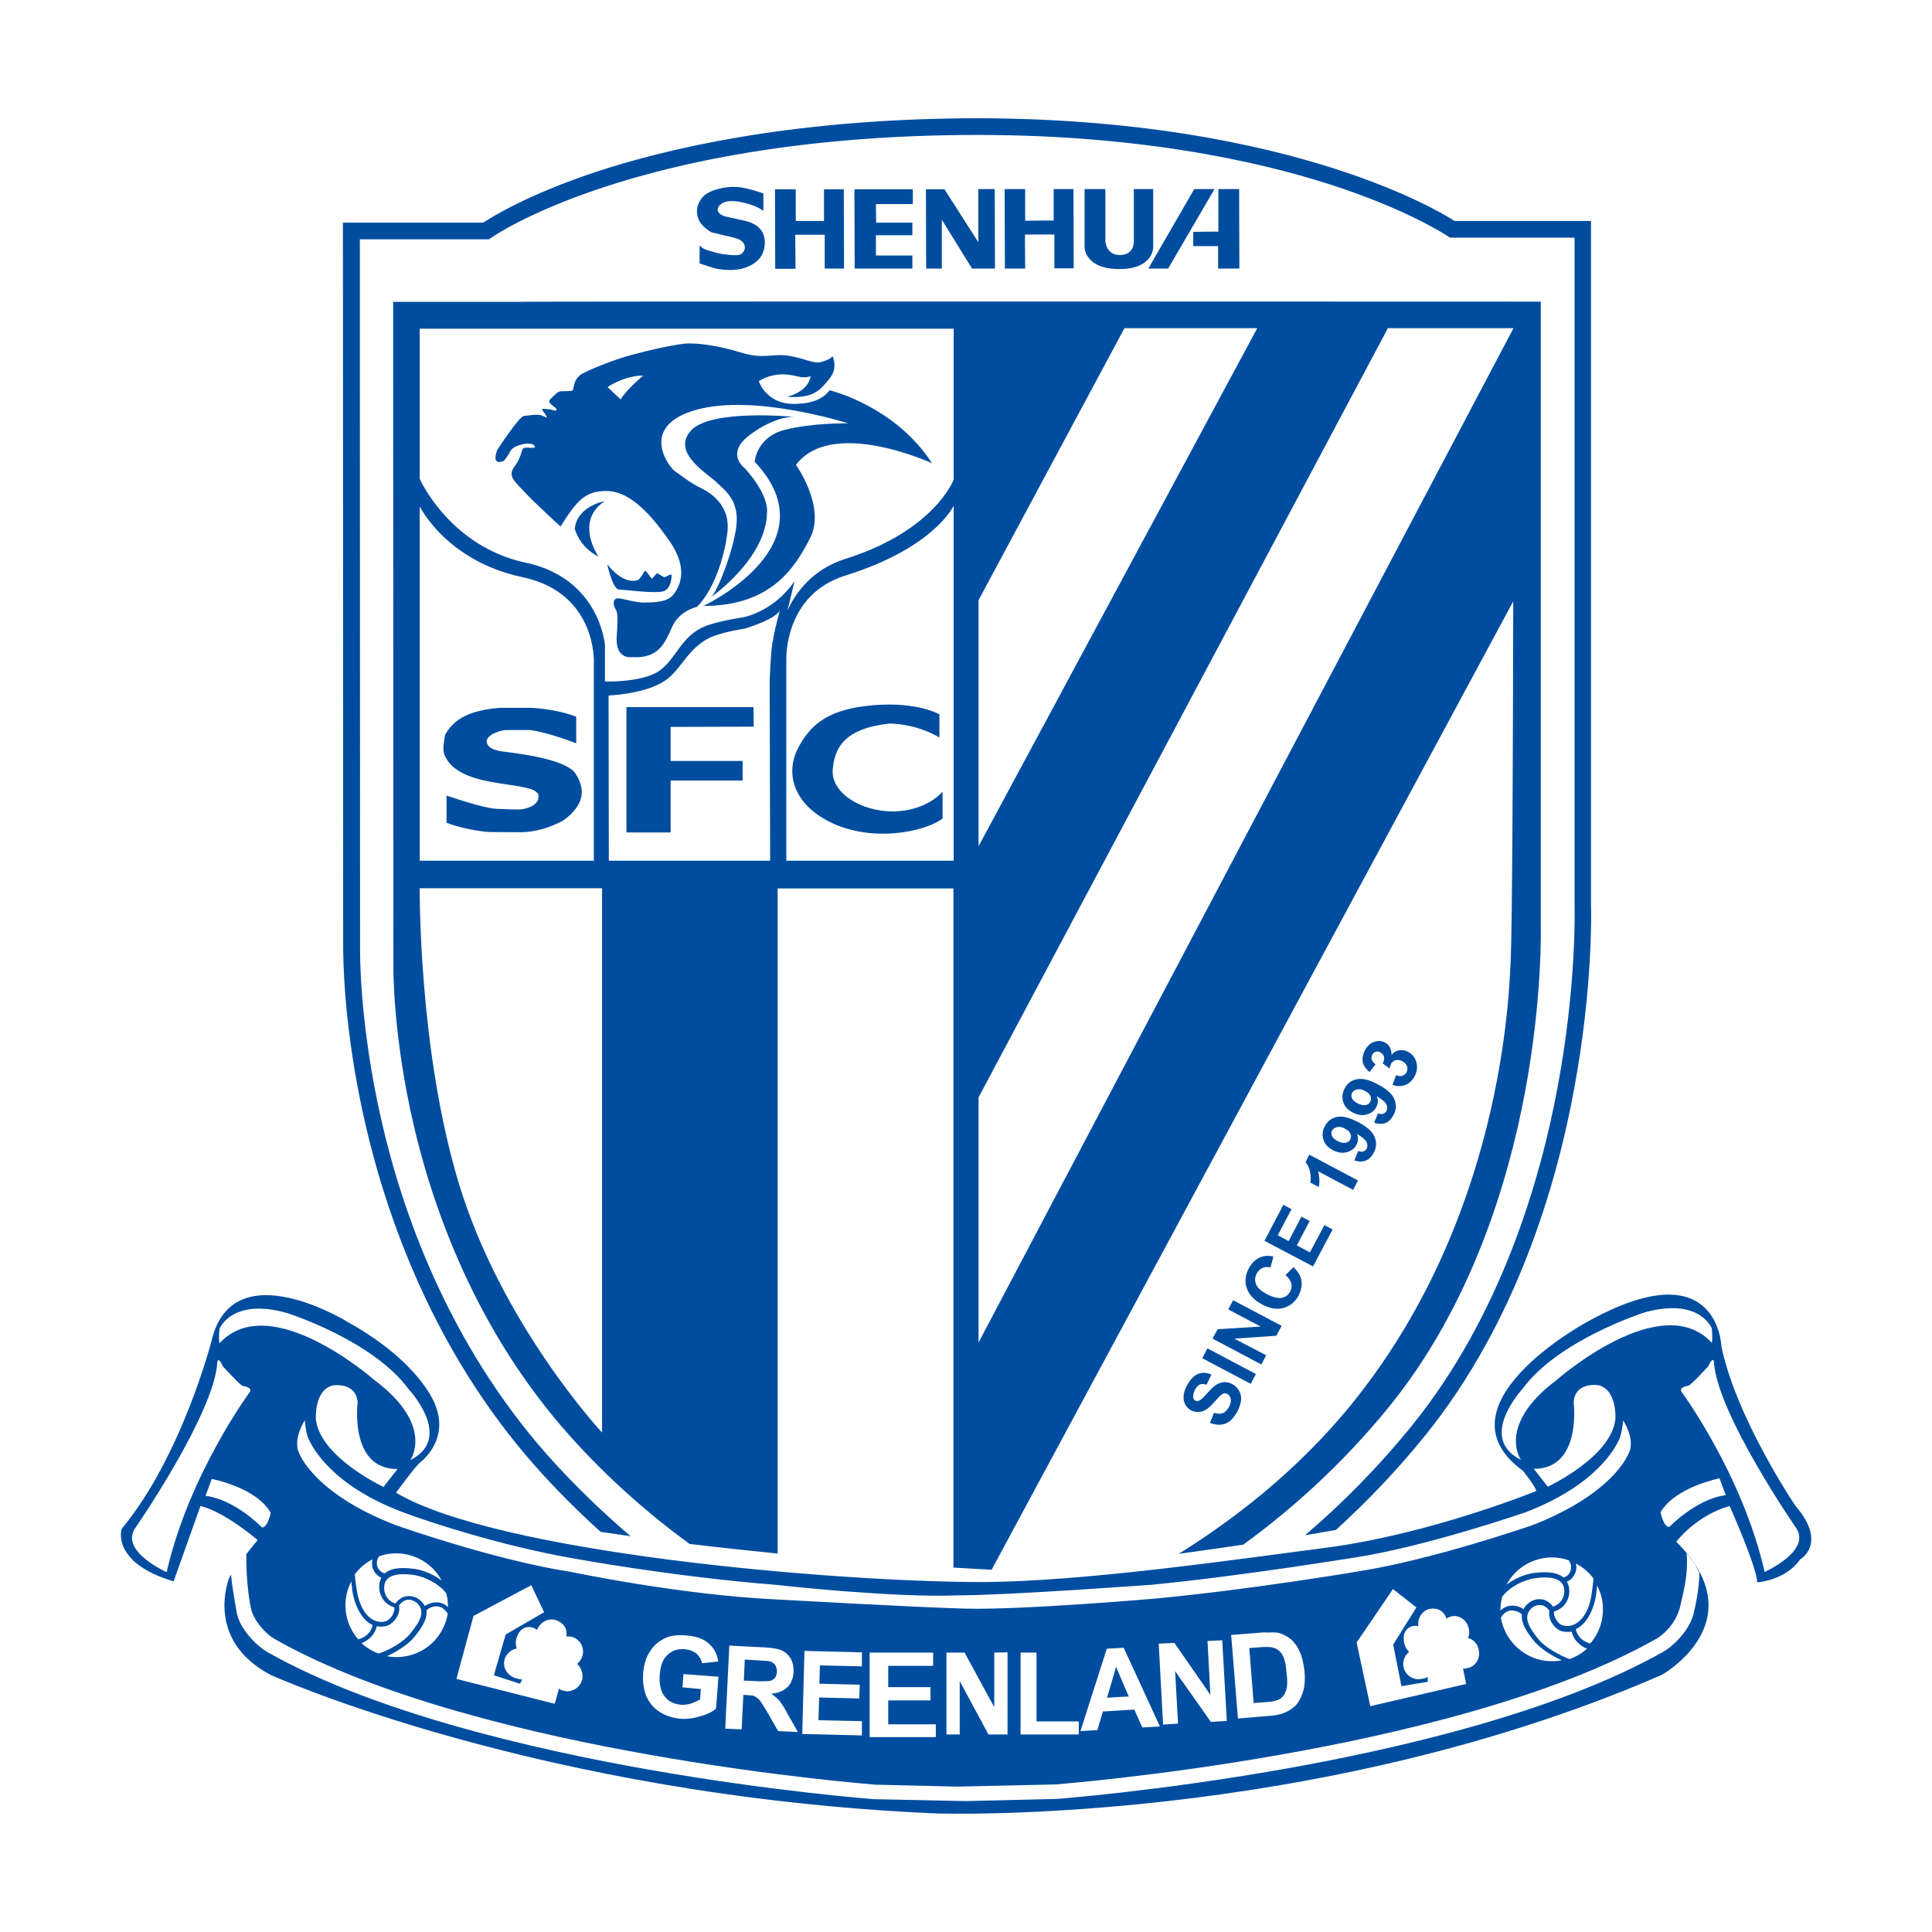 <?xml version="1.0" encoding="utf-8"?>
<!-- Generator: Adobe Illustrator 22.1.0, SVG Export Plug-In . SVG Version: 6.00 Build 0)  -->
<svg version="1.1" id="图层_1" xmlns="http://www.w3.org/2000/svg" xmlns:xlink="http://www.w3.org/1999/xlink" x="0px" y="0px"
	 viewBox="0 0 800 800" style="enable-background:new 0 0 800 800;" xml:space="preserve">
<style type="text/css">
	.st0{fill:#004DA0;}
</style>
<g>
	<path class="st0" d="M306.4,83.6c6.9,1.3,9.7,3.7,9.7,3.7v-7.2c0,0-6.6-2.4-11-2.7c-4.5-0.3-11.9,1.2-14.4,4.5
		c-2.7,3.5-2.4,6.5-1.4,9c0.9,2.5,4.5,5,5.6,5.4c1.3,0.3,0.8,0.1,4.3,1c3.5,0.8,6.1,1.4,7.1,2c0.9,0.6,1.6,1,2,2.2
		c0.3,1.2,0.1,2.3-1.1,3.5c-1.2,1.1-5,0.6-7.2,0.3c-2.2-0.2-4.6-1-7.1-1.7c-2.4-0.8-3.2-2-3.2-2v7.5c0,0,4.7,1.5,6.6,2.1
		c2,0.4,6.5,1,10.2,0.2c3.8-0.8,6.4-2.5,8-4.4c1.5-1.7,2.3-4.5,2.2-7.1c-0.1-2.5-1.2-4.9-3.5-6.5c-2.3-1.5-4.2-1.9-6.7-2.4
		c-2.4-0.6-3.8-0.8-6.3-1.4c-2.6-0.8-3.2-2.2-3-3.2C297.4,85.3,299.4,82.2,306.4,83.6z"/>
	<polygon class="st0" points="320.9,78.4 321,111.3 329.4,111.3 329.3,97.2 341.5,97.2 341.5,111.2 349.5,111.2 349.4,78.4 
		341.2,78.4 341.2,91.5 329.5,91.5 329.5,78.4 	"/>
	<polygon class="st0" points="378,78.4 353.8,78.4 353.9,111.2 377.8,111.2 377.8,105.8 362.7,105.8 362.7,97.4 377.8,97.4 
		377.8,92.2 362.8,92.2 362.7,84.5 378,84.5 	"/>
	<polygon class="st0" points="390,91 402.5,111.2 412,111.2 411.9,78.3 405.1,78.3 405.1,100.3 391.1,78.4 383.4,78.4 383.5,111.2 
		390,111.2 	"/>
	<polygon class="st0" points="416,78.3 416.1,111.2 424.5,111.2 424.4,97.1 436.6,97.1 436.6,111.1 444.6,111.1 444.5,78.3 
		436.3,78.3 436.3,91.3 424.5,91.4 424.5,78.3 	"/>
	<path class="st0" d="M449.1,78.3v24.3c0,0,0.2,9.1,15.1,8.8c13.6-0.3,13.3-9.1,13.3-9.1v-24h-8v21.4c-0.1,0,0.6,5.6-5.5,5.9
		c-6.2,0.2-6.3-6-6.3-6V78.3H449.1z"/>
	<polygon class="st0" points="475.5,111.2 483.7,111.2 502.9,78.3 494.5,78.3 	"/>
	<polygon class="st0" points="513.2,111.2 513.1,78.3 504.5,78.3 504.5,95.9 494.1,96 494.1,101.9 504.4,101.9 504.4,111.2 	"/>
	<polygon class="st0" points="312.1,300.9 312,292.8 259.4,292.8 259.4,344.7 277.7,344.7 277.7,323.2 307.5,323.2 307.5,315.1 
		277.7,315.1 277.7,301 	"/>
	<path class="st0" d="M368.3,299.6c12,0.2,20.7,5.8,20.7,5.8v-9.6c0,0.1-8.6-5.3-27.2-3.8c-18.6,1.5-26.4,7.8-31.7,18.5
		c-5.1,10.7-1,24.2,17,31.4c18.1,7,37.9,1.4,43.2-3v-11.1c0,0-6.3,7.9-20.2,8.2c-13.9,0.1-25.9-7.9-25.3-17.1
		C345.5,309.7,349.5,301.7,368.3,299.6z"/>
	<path class="st0" d="M208.3,311.2c-6.2-0.8-6.8-3.1-6.8-4.6c1.2-3.5,7.7-4.3,7.7-4.3s6,0,10.2,0c7.7,0.9,19.2,5.5,19.2,5.5v-11
		c-8.9-3.5-19.1-3.7-19.1-3.7s-4.3,0-12.4,0c-17.3,1.2-20.8,8.1-22.8,11.1c-0.7,4-1,6.7-0.2,8.5c3.9,9.2,17,10.8,27.6,12.4
		c10.6,1.6,9.7,2.5,11.1,3.5c0.5,1.7,0,1.3,0,2.6c-1.7,3.7-7.6,4-7.6,4s-4,0-9.9-0.3c-5.9-0.4-20.4-5.5-20.4-5.5v11.3
		c9,3.3,17.3,3.8,17.3,3.8s3.9,0.1,13.4,0.1s17.7-4.9,17.7-4.9c9.5-6.9,8.6-13.5,5.3-18.9C235.3,314.4,214.6,312,208.3,311.2z"/>
	<path class="st0" d="M294.5,247.2c0,0,22.7-15.7,23.1-34.9c0,0,1.3-6.8-9.2-18.4c0,0-8.4-6.1,2.2-13.9c10.5-7.8,18-7.4,18-7.4
		s-34.5-3.4-42.6,5.8c-8.1,9.3,7.4,17.9,10.8,21.4c3.5,3.4,9.4,7.4,8.1,18.1C303.6,228.6,296.9,245.2,294.5,247.2z"/>
	<path class="st0" d="M250.4,207.5c0,0-11.3,2-12.4,11.3c0,0,1.4,7.3,9.8,11.7C247.8,230.4,237.7,215.9,250.4,207.5z"/>
	<path class="st0" d="M256.2,244.1c2.5,0.1,15.4,1.8,18.6,0.7c3.2-1.1,3.3-6,3.3-6.7c0-0.7-3,1-3,1l-3-1.8l-2.2,2.4
		c0,0-1.9-2.8-2.6-3.3c-0.7-0.4-1.9,4-4,4c0,0-5.3,1.6-11.8-6.7C251.4,233.7,253.7,243.9,256.2,244.1z"/>
	<path class="st0" d="M208.7,190.8l1.4-1.9c1.4-1.9,1-3.4,5.3-4.7c4.3-1.3,6.2,0.1,6.1,0.9c-0.1,0.7-2.6,0.1-4.2,0.3
		c-1.6,0.1-1,3.4-4,7.4s-1.2,5.6,3.5,10.5c4.6,5,15.3,14.7,15.3,14.7c6.6-10.4,10-14.7,18.9-14.7c8.9,0,17.2,7.8,26,20.4
		c8.8,12.5,4,19.8,1.6,22.8c-2.5,3-8.8,3-12.1,3c-3.3,0-7.2-1.3-10-1.7c-2.7-0.4-2.7,2.1-2,3.7s1.7,1.1,0.9,11.5
		c-0.9,10.4,6.3,9.1,6.3,9.1c11.1,0.7,13.6-5.8,16.7-12.7c3.2-6.8,10.2-8.1,10.2-8.1c6.3-6.3,11.1-18.8,12.6-30.8
		c1.4-12-7.9-16.9-11.5-18.7c-3.6-1.7-7.5-4.8-10.1-6.6c-2.6-1.7-15.5-18.7,8.7-25.5c24.1-6.8,62.9,5.6,62.9,5.6s-14.6-0.3-26.3,2.7
		s-12.4,13.2-12.4,13.2c32.5,34.5-21.2,59.7-21.2,59.7c27.7,0,37.7-15.4,44.2-28.2c6.5-12.8-5.9-30.2-5.9-30.2
		c14.9-19.8,56.3-0.7,56.3-0.7c-15.3-23.8-42.4-30.2-42.4-30.2c-3.8,5.4-12,5.5-12,5.5c-14,1.6-17.3-9.3-17.3-9.3
		c7.8-4.7,14.9-2.1,17.2-1.7c2.3,0.4,4.3-0.3,4.3-0.3c-1.2,6.7-9.8,8.5-9.8,8.5c11.1,0.7,13.6-2.7,17.5-7.4c3.9-4.7,1.3-9.4,1.3-9.4
		s-0.7,1.3-4.3,2.3c-3.6,1-6.1-1.1-13.3-2.4c-7.2-1.3-10.4,1.6-20.2-1.4s-17.3-3.8-21.6-3.8c-4.3,0-16.6,2.8-23.5,4.7
		c-6.9,1.8-14.9,5-19.9,7.4c-5.1,2.4-4,7.1-4.9,7.4c-0.9,0.3-3.3,0.3-4.6,0.3c-1.3,0-2.5,1.3-3.6,2.4c-1.2,1.1-2.3,1.9,0.1,3.6
		c2.5,1.7,1.7,2.4,0.3,1.9c-1.4-0.6-1.6-0.3-3.7-0.6c-2.2-0.3-0.2,1.3,0.6,2.7c0.7,1.4,0.4,1-1.6,0.1c-2-0.8-5.5,0-7.5,0.1
		c-2,0.1-11.1,14.1-11.1,14.1C203.2,193.5,208.7,190.8,208.7,190.8z M266.4,155.5c0,0-6.9,5.6-9.4,9.9l-5.4-5.1
		C251.5,160.3,258.4,155.5,266.4,155.5z"/>
	<path class="st0" d="M491.5,573.7c-0.8,1.5-1.3,3-1.4,4.3c-0.1,1.3,0.1,2.5,0.7,3.6c0.6,1.1,1.4,1.8,2.4,2.4c1.6,0.8,3.3,0.9,5,0.3
		c1.3-0.5,2.7-1.6,4.4-3.5c1.3-1.5,2.2-2.4,2.6-2.8c0.6-0.6,1.2-0.9,1.6-1c0.5-0.1,1,0,1.4,0.2c0.7,0.4,1.2,1.1,1.4,2
		c0.2,1,0,2.1-0.7,3.4c-0.7,1.2-1.5,2.1-2.5,2.5s-2.2,0.4-3.7-0.1l-1.7,4.2c2.4,0.9,4.5,1,6.4,0.3c1.9-0.7,3.5-2.4,4.9-4.9
		c0.9-1.7,1.4-3.3,1.6-4.8c0.1-1.4-0.1-2.7-0.8-3.9s-1.6-2.1-2.7-2.7c-1.3-0.7-2.5-1-3.6-0.9c-1.1,0.1-2.2,0.5-3.2,1.1
		c-1,0.7-2.3,1.9-3.8,3.6c-1.5,1.7-2.6,2.7-3.3,3c-0.6,0.2-1.1,0.2-1.5,0c-0.5-0.3-0.8-0.7-0.9-1.3c-0.1-0.9,0.1-2,0.7-3.2
		c0.6-1.1,1.3-1.9,2-2.2c0.8-0.3,1.7-0.3,2.8,0.1l2-4.2c-1.9-0.9-3.7-1-5.5-0.3C494.4,569.6,492.8,571.2,491.5,573.7z"/>
	
		<rect x="506.8" y="554.2" transform="matrix(0.467 -0.884 0.884 0.467 -228.764 751.61)" class="st0" width="4.6" height="22.7"/>
	<polygon class="st0" points="502.1,554.3 522.3,565 524.3,561.2 511.1,554.3 528.5,553.1 530.7,549 510.6,538.4 508.6,542.2 
		522,549.3 504.2,550.4 	"/>
	<path class="st0" d="M517.1,525.2c-1.5,2.8-1.8,5.6-0.8,8.3c0.9,2.7,3.1,4.9,6.4,6.7c3.2,1.7,6.1,2.1,8.8,1.4
		c2.7-0.8,4.8-2.5,6.2-5.1c1.1-2.2,1.5-4.2,1.2-6.2s-1.4-3.8-3.3-5.6l-3.3,3.3c1.3,1.1,2.1,2.2,2.4,3.4c0.3,1.1,0.1,2.3-0.4,3.3
		c-0.8,1.5-1.9,2.4-3.5,2.7s-3.6-0.2-6.2-1.5c-2.4-1.3-3.9-2.6-4.5-4.1s-0.5-3,0.3-4.5c0.6-1.1,1.4-1.8,2.4-2.3
		c1-0.4,2.1-0.5,3.3-0.2l1.2-4.5c-1.9-0.4-3.4-0.4-4.8,0.1C520.2,521.1,518.4,522.8,517.1,525.2z"/>
	<polygon class="st0" points="531.4,498.9 523.6,513.8 543.7,524.4 551.8,509.1 548.4,507.3 542.4,518.6 537,515.7 542.3,505.6 
		538.9,503.8 533.6,513.9 529.1,511.5 534.8,500.7 	"/>
	<path class="st0" d="M540.6,481.3c1,1.1,1.6,2.5,1.9,4.1c0.3,1.7,0.3,3.1,0.1,4.3l3.5,1.8c0.4-2.2,0.3-4.4-0.3-6.5l14.5,7.7l2-3.9
		l-20.2-10.7L540.6,481.3z"/>
	<path class="st0" d="M553.6,462.5c-2.3,0.5-3.9,1.7-5,3.8c-1,1.9-1.2,3.7-0.6,5.6c0.6,1.9,1.9,3.3,4,4.4c2,1,3.9,1.3,5.7,0.8
		s3.2-1.5,4-3.1c0.8-1.5,0.8-3,0.2-4.5c2.2,1.4,3.6,2.5,4,3.5c0.4,0.9,0.4,1.8,0,2.6c-0.3,0.6-0.8,1-1.4,1.2
		c-0.6,0.2-1.3,0.1-2.1-0.2l-1.6,3.9c1.8,0.6,3.4,0.6,4.7,0.1s2.4-1.6,3.3-3.2c1.2-2.2,1.3-4.4,0.4-6.6c-0.9-2.2-3.2-4.3-6.9-6.2
		C558.8,462.8,555.8,462,553.6,462.5z M559.2,469.5c0.3,0.8,0.3,1.6-0.1,2.3c-0.4,0.8-1,1.2-1.9,1.4c-0.9,0.2-2-0.1-3.3-0.7
		c-1.3-0.7-2.1-1.4-2.4-2.2c-0.3-0.8-0.3-1.5,0.1-2.2c0.4-0.7,1.1-1.2,2.1-1.4c1-0.2,2.1,0,3.3,0.7
		C558.2,468,558.9,468.7,559.2,469.5z"/>
	<path class="st0" d="M561.8,446.9c-2.3,0.5-3.9,1.7-5,3.8c-1,1.9-1.2,3.7-0.6,5.6c0.6,1.9,1.9,3.3,4,4.4c2,1,3.9,1.3,5.7,0.8
		s3.2-1.5,4-3.1c0.8-1.5,0.8-3,0.2-4.5c2.2,1.4,3.6,2.5,4,3.5c0.4,0.9,0.4,1.8,0,2.6c-0.3,0.6-0.8,1-1.4,1.2
		c-0.6,0.2-1.3,0.1-2.1-0.2l-1.6,3.9c1.8,0.6,3.4,0.6,4.7,0.1s2.4-1.6,3.3-3.2c1.2-2.2,1.3-4.4,0.4-6.6c-0.9-2.2-3.2-4.3-6.9-6.2
		C567,447.1,564.1,446.4,561.8,446.9z M567.5,453.9c0.3,0.8,0.3,1.6-0.1,2.3c-0.4,0.8-1,1.2-1.9,1.4s-2-0.1-3.3-0.7
		c-1.3-0.7-2.1-1.4-2.4-2.2c-0.3-0.8-0.3-1.5,0.1-2.2c0.4-0.8,1.1-1.2,2.1-1.4s2.1,0,3.3,0.7C566.5,452.4,567.2,453.1,567.5,453.9z"
		/>
	<path class="st0" d="M580.8,445.4c-0.8,0.3-1.7,0.2-2.7-0.2l-1.5,4c1.8,0.7,3.5,0.7,5.2,0.1c1.7-0.6,3-1.9,4-3.7
		c1-1.9,1.2-3.9,0.7-5.8c-0.6-1.9-1.7-3.4-3.5-4.3c-1.2-0.6-2.4-0.8-3.7-0.6c-1.2,0.2-2.3,0.9-3.1,1.9c0-2.5-0.9-4.2-2.7-5.1
		c-1.2-0.7-2.6-0.8-4.1-0.4c-1.8,0.5-3.2,1.7-4.2,3.6c-0.6,1.1-0.9,2.2-1,3.3c-0.1,1.1,0.1,2.1,0.6,3c0.5,0.9,1.2,1.8,2.3,2.7
		l2.5-3.2c-0.8-0.6-1.3-1.2-1.6-1.9c-0.2-0.7-0.1-1.4,0.2-2c0.4-0.7,0.8-1.1,1.5-1.3c0.6-0.2,1.3-0.1,1.9,0.3c0.8,0.4,1.3,1,1.5,1.8
		s0,1.7-0.6,2.7l2.9,2.1c0.2-0.8,0.4-1.4,0.6-1.9c0.4-0.7,1-1.2,1.9-1.5c0.8-0.2,1.7-0.1,2.7,0.4s1.7,1.2,2,2.1
		c0.3,0.9,0.3,1.7-0.2,2.5C582.2,444.6,581.6,445.1,580.8,445.4z"/>
	<path class="st0" d="M531.6,686.5c-0.5-1.4-1.3-2.5-2.3-3.2c-0.8-0.7-2-1.1-3.3-1.3c-0.3,0.1-0.8-0.1-1.4,0
		c-1.1-0.1-2.5,0.1-4.3,0.2l-3,0.2l1.8,22.8l5.1-0.4c0.8-0.1,1.6-0.1,2.2-0.2c0.8-0.1,1.6-0.3,2.1-0.5c1.1-0.2,2-0.9,2.6-1.6
		c0.8-0.7,1.3-1.9,1.7-3.5c0.3-1.5,0.3-3.8-0.1-6.3C532.5,689.9,532.2,687.9,531.6,686.5z"/>
	<polygon class="st0" points="462.1,690.4 458.4,703 462.9,702.7 467.4,702.5 462.3,690.6 	"/>
	<path class="st0" d="M321.7,692.2c0-1.1-0.2-2.1-0.8-2.9c-0.6-0.7-1.3-1.2-2.4-1.4c-0.5-0.2-1.7-0.2-3.4-0.3c-0.4,0-1-0.1-1.5-0.1
		l-5.2-0.3l-0.4,8.7l4.9,0.2c0.6,0,1.2,0.1,1.8,0.1c2.2-0.1,3.6,0,4.2-0.2c0.8-0.2,1.5-0.7,2.1-1.3
		C321.3,694.1,321.7,693.2,321.7,692.2z"/>
	<path class="st0" d="M743.5,623.6c0,0-24.4-36-30.7-66c0,0-1.1-41.2-56.7-9.6c0,0-62.4,34.2-25.5,61c0,0,5.5,6.8,5.5,8.4
		c0,0-43.5,17.8-87.1,23.5c-35.8,4.6-100.8,14.2-143.5,14.2c-61.2-0.2-199.3-12-241.5-37c0,0,7.1-9.8,9.7-12.3
		c0,0,12.5-8.9,6.6-23.9c0,0-5.7-17.3-35.8-34.2c0,0-48.1-30.1-56.9,7.5c0,0-12.3,47.8-37.1,77.7c-0.3,0.1-4.6,14.2,21.4,21.9
		L83,623.6c0,0,8.4,1.4,23.7,14.1c0,0-2.2,2.6-4.7,5.8c-0.1,8.9,0.8,17.2,1.9,22.4c0.1,0.5,0.2,1,0.4,1.5c1.9,5.2,6.5,9.6,9.3,11.2
		c43.4,24.7,108.7,39.8,155.9,48.1c50.1,8.9,91,12.1,93,12.3l34,0.8l40.6-0.9c2-0.2,42.8-3.4,93-12.3
		c47.2-8.3,112.5-23.4,155.9-48.1c2.8-1.6,7.8-6.1,9.6-12.8c1.6-7.1,3.5-13.6,2.8-22.5c0,0,2.7,3.4,3.5,4.7c0.4,0.7,1.8,3.3,1.8,3.3
		s0.1,6.8-2.5,17.3c-1.9,7.2-9,13.5-12.2,15.3c-44.2,25.1-110.2,40.4-157.9,48.8c-51.6,9.1-93.3,12.3-93.7,12.3l-37.6,0.9L362,745
		c-0.4,0-42.2-3.2-93.7-12.3c-47.7-8.4-113.8-23.7-157.9-48.8c-3.2-1.8-10.4-8.3-12.2-15.3c-0.1-0.5-0.2-1-0.3-1.5
		c-0.8-4.8-2-11.3-2.2-15.1c-0.3,0.5-0.6,1-0.8,1.4c0,0-10.5,25.5,17.1,40.1c0,0,110.7,50.2,275.5,57.4c0,0,156.1,5.5,300.7-57.4
		c0,0,39.1-22.1,5.9-55.1c0,0,8.2-10.9,22.1-14.8c0,0,11.4,25.6,11.4,31.6c0,0,11.6-0.6,17.8-9.5
		C745.5,645.7,756.9,639.1,743.5,623.6z M635.1,608.2c20.1,0.1,16.5-27.6,16.5-27.6c0.7-8.7,10.4-7,10.4-7c7.7,2,6.9,14,6.9,14
		c-1.7,15.8-28,28-28,28L635.1,608.2z M158.8,615.7c0,0-26.3-12.3-28-28c0,0-0.8-12,6.9-14c0,0,9.7-1.7,10.4,7
		c0,0-3.6,27.7,16.5,27.6L158.8,615.7z M69,651c0,0-18.9-8.4-13.3-17.8c0,0,33.1-47.8,34.3-69.2c0,0,0.2-2.7,2.4,1.9
		c0,0,7.3,8,8.2,8c0,0,4.3,0.5,2.7,2.7C103.3,576.6,78.2,610.6,69,651z M108.5,632.5c0,0-11.1-11.6-23.4-13.1l2.6-7
		c0,0,18.3,3.4,24.4,14C112.1,626.4,110.9,632.5,108.5,632.5z M90.9,556.2c0,0-0.5-1.2,0-6c0,0,5.1-13,28-6.5
		c0,0,35.3,11.2,50.2,31.4c0,0,19.2,20.3,0.8,29.5c0,0,10.3-14.3-14.8-33.1C155.1,571.5,111.9,533.4,90.9,556.2z M148.3,678.8
		c-1.7-2-3.1-4.3-4-6.8c-2-5.7-1.6-11.9,1.2-17.2c0,0.1,0,0.1,0,0.2c0.1,1.1,0.2,2.1,0.3,3.1c0.7,5.4,3.4,12.5,8.5,14.8
		c-0.5,2.6-2.4,4.7-5.2,5.7C148.9,678.6,148.6,678.7,148.3,678.8z M154.6,650c0.7,1.5,1.8,2.7,3.3,3.3c-0.3,0.5-0.5,1.2-0.7,1.9
		c-0.8,4,1,8.8,6.1,10.4c0.1,1-0.2,2.2-0.9,3.4c-0.8,1.2-1.9,2.2-2.9,2.4c-4.3,1-8.2-1.9-10.4-7.6c-1.2-3.2-1.5-6.3-2-9.6
		c0-0.8-0.1-1.5-0.2-2.3c1.9-2.6,4.4-4.7,7.3-6.2C153.9,647.2,154,648.6,154.6,650z M157,644.4c10-3.5,21,0.9,25.9,10.1
		c-3.1-2.4-7.2-4.2-10.9-4.8c-1.5-0.2-3.3-0.4-5-0.4c-2.9,0-5.8,0.5-7.7,2.2c-1.3-0.3-2.4-1.3-3-2.7
		C155.8,647.4,156,645.8,157,644.4z M149.7,680.4c3.3-1.3,5.6-3.8,6.3-7c1.2,0.2,2.5,0.2,3.9-0.1c1.6-0.4,3.2-1.7,4.3-3.5
		c1-1.6,1.4-3.5,1-5c1.1-1.5,2.4-2.3,3.8-2.4c1.7-0.1,3.2,0.9,4,1.7c3.1,3.3,1,7.3-3.1,12.3c-2.8,3.5-8.7,6.9-13.1,8.3
		C154.2,683.8,151.8,682.3,149.7,680.4z M171.5,684.9c-3.7,1.3-7.5,1.6-11.3,0.9c3.8-1.7,8.7-4.7,11.4-8c2.7-3.3,5.5-7.3,5-11
		c1-1,2.9-1.9,4.8-1.6c1.6,0.2,2.9,1.3,4,3C184.1,675.9,178.8,682.3,171.5,684.9z M181.5,663.5c-0.2,0-0.5,0-0.8,0
		c-1.9,0-3.6,0.7-4.8,1.5c-0.3-0.6-0.8-1.2-1.3-1.8c-1.1-1.1-3.2-2.5-5.7-2.3c-2,0.1-3.8,1.2-5.2,3.1c-3.8-1.3-5.1-4.9-4.5-7.9
		c1.1-5,8.3-4.5,12.5-3.9c5,0.9,10.6,4.1,13.1,7.6c0.5,1.9,0.7,3.8,0.7,5.7C184.4,664.3,183,663.7,181.5,663.5z M241.2,685.6
		c-0.4,1.4-1.2,2.5-2.2,3.4c1.7,1.5,2.5,4,2.1,6.4c-0.9,3.5-4.4,5.6-7.7,4.7c-1-0.3-1.2-0.2-1.9-0.9l-1.8,6.3L189,695.2l1.1-4.1
		l6-22.1h0.2l23.7-12.6l5.3,11.2l-15.9,9.2l-4.9,16.9l10.8,3.5l1-1.8c-0.9,0.1-1.8-0.2-2.7-0.5c-3.3-0.9-5.6-4.2-4.7-7.7
		c0.7-2.5,2.8-4.2,5.1-4.6c-0.5-1.2-0.6-2.6-0.2-4c0.9-3.4,3.3-5.6,6.6-4.7c0.8,0.2,1.4,0.6,2,1c1.2-3.1,4.4-5,7.6-4.1
		c3.1,0.9,5.1,3.5,4.5,6.8c0.8,0,1.5,0,2.3,0.2C240.2,678.7,242.1,682.2,241.2,685.6z M296.5,707.5c-1.5,1.3-3.6,2.4-6.4,3.1
		c-2.7,0.9-5.5,1.3-8.1,1.1c-3.5-0.3-6.6-1.3-9.1-3c-2.5-1.6-4.2-3.9-5.4-6.6c-1-2.9-1.4-5.8-1.2-9.1c0.3-3.5,1.1-6.6,2.8-9.1
		c1.6-2.7,3.9-4.5,6.8-5.8c2.2-0.9,4.9-1.2,8.1-0.9c4.1,0.3,7.3,1.3,9.5,3.4c2.2,1.9,3.5,4.3,3.9,7.4l-6.7,0.7c-0.3-1.6-1.2-3-2.3-4
		c-1.3-1-2.8-1.6-4.8-1.8c-2.9-0.2-5.3,0.5-7.1,2.3c-2,1.7-3,4.4-3.3,8.1c-0.3,4,0.3,7,2,9.1c1.5,2.1,3.8,3.2,6.7,3.5
		c1.4,0.1,2.8-0.1,4.2-0.5c1.4-0.5,2.7-1,3.8-1.7l0.3-4.3l-7.6-0.7l0.4-5.5l14.5,1.1L296.5,707.5z M322.2,716.8l-4.4-7.7
		c-1.6-2.7-2.7-4.4-3.3-5.2c-0.7-0.6-1.3-1.1-1.9-1.5c-0.8-0.4-2-0.4-3.4-0.5l-1.4-0.1l-0.7,14.3l-6.8-0.3l1.7-34.4l13.5,0.7h0.6
		c3.5,0.2,6.1,0.6,7.6,1.3c1.6,0.7,2.8,1.9,3.8,3.5c0.8,1.6,1.2,3.3,1.1,5.4c-0.1,2.5-1,4.7-2.4,6.2c-1.7,1.6-3.9,2.6-6.8,2.8
		c1.3,1,2.5,2,3.4,3c0.9,1.2,2.2,3.1,3.6,5.9l4,7L322.2,716.8z M356.9,718.6l-24.7-0.6l0.9-34.4l23.8,0.6v5.8l-17.4-0.4l-0.2,7.6
		l16.7,0.4l-0.2,5.7l-16.6-0.4l-0.3,9.4l18,0.4V718.6z M387.5,719.3h-27.4v-35h26.3v5.5h-18.6v8.8h17.5v5.5h-17.5v9.9h19.7V719.3z
		 M417.2,718.2L417.2,718.2h-7.9l-11.9-22.1v22.1h-5.5v-33.9h7.5l12.3,22.6v-22.6l5.5-0.1V718.2z M446.7,718.2h-24.1v-33.9h6.6v28.5
		h17.5V718.2z M473,715.3l-3.3-7.4l-6.5,0.4l-6.5,0.4l-2.3,7.7l-7,0.4l10.9-34.1l3.5-0.2l3.5-0.2l15,32.6L473,715.3z M501.4,713
		l-14.8-21l1.2,21.7l-6.2,0.4l-1.8-33.5l6.5-0.3l14.9,21.5l-1.2-22.3l6.1-0.3l1.9,33.4L501.4,713z M539.8,699.7
		c-0.8,2.7-1.7,4.7-3.2,6.4c-1.2,1.2-2.7,2.3-4.7,3.1c-1.2,0.6-3,0.9-4.9,1.2c-0.5,0-0.8,0.1-1.3,0.1l-13.1,1.1l-2.8-34.6l12.8-1
		c0.5-0.1,1.1-0.1,1.6,0c2.1-0.1,3.7-0.1,5,0.1c2.1,0.5,3.8,1.5,5.5,2.8c1.5,1.4,2.8,3.3,3.6,5.3c1,2.2,1.5,4.9,1.9,8.1
		C540.4,695.1,540.3,697.6,539.8,699.7z M607.8,690.7c-1,0.2-1.1,0.4-2,0.1l1.3,6.5l-39.7,9.2l-0.9-4.2l-4.8-22.4h0.2l14.9-21.9
		l9.7,7.6l-9.6,15.4l3.4,17.2l10.9-1.8v-2c-0.7,0.5-1.6,0.6-2.5,0.8c-3.2,0.7-6.7-1.3-7.5-4.8c-0.6-2.5,0.5-5,2.3-6.4
		c-1-0.9-1.7-2.1-2-3.5c-0.8-3.5,0.3-6.5,3.6-7.2c0.8-0.1,1.5-0.1,2.2,0c-0.4-3.3,1.6-6.4,4.7-7.1c3-0.6,6,0.8,6.9,4
		c0.7-0.4,1.3-0.7,2.1-0.9c3.2-0.7,6.4,1.5,7.2,5c0.3,1.4,0.2,2.8-0.3,4c2.2,0.5,4,2.4,4.4,4.8C613.1,686.6,611.1,690,607.8,690.7z
		 M652.5,647.4c2.9,1.5,5.4,3.6,7.3,6.2c0,0.8-0.1,1.5-0.2,2.3c-0.4,3.3-0.7,6.4-1.9,9.6c-2.2,5.7-6.1,8.6-10.4,7.6
		c-1-0.2-2.1-1.1-2.9-2.4c-0.7-1.1-1.1-2.4-0.9-3.4c5.2-1.6,7-6.4,6.1-10.4c-0.2-0.7-0.4-1.3-0.8-1.9c1.5-0.7,2.6-1.8,3.3-3.3
		C652.8,650.3,652.9,648.8,652.5,647.4z M650.3,650.5c-0.5,1.4-1.6,2.4-2.9,2.7c-3.1-2.6-8.6-2.4-12.7-1.8
		c-3.7,0.6-7.8,2.4-10.9,4.8c3.8-7.1,11.1-11.3,18.9-11.3c2.3,0,4.6,0.4,6.9,1.2C650.6,647.5,650.8,649.1,650.3,650.5z M635.1,653.6
		c4.2-0.7,11.4-1.1,12.5,3.8c0.6,3-0.7,6.6-4.5,7.9c-1.4-1.9-3.2-3-5.2-3.1c-2.5-0.2-4.6,1.1-5.7,2.3c-0.6,0.5-1,1.2-1.3,1.8
		c-1.4-0.9-3.4-1.7-5.6-1.4c-1.5,0.2-2.9,0.9-4,2c0-2,0.2-3.8,0.7-5.7C624.5,657.7,630.1,654.4,635.1,653.6z M635.4,686.6
		c-7.3-2.7-12.6-9.1-13.9-16.7c0.9-1.7,2.3-2.8,3.9-3c1.9-0.2,3.8,0.6,4.8,1.6c-0.5,3.7,2.3,7.7,5,11s7.6,6.2,11.5,8
		C642.9,688.2,639,687.9,635.4,686.6z M650,687c-4.4-1.6-10.3-4.9-13.1-8.4c-4-5-6.1-9-3.1-12.3c0.7-0.8,2.1-1.7,3.7-1.7
		c0.1,0,0.2,0,0.3,0c1.4,0.1,2.7,0.9,3.8,2.4c-0.4,1.5,0,3.3,1,5c1.1,1.8,2.7,3.1,4.3,3.5c1.4,0.3,2.7,0.3,3.9,0.1
		c0.7,3.2,3,5.7,6.3,7.1C655.1,684.6,652.6,686,650,687z M662.5,673.7c-0.9,2.5-2.2,4.8-4,6.8c-0.3,0-0.5-0.1-0.8-0.2
		c-2.8-1-4.7-3.1-5.2-5.7c5.1-2.3,7.8-9.4,8.5-14.8c0.1-1,0.2-2,0.3-3c0-0.1,0-0.2,0-0.3C664.1,661.8,664.5,668,662.5,673.7z
		 M674.6,601.4c-3.4,8-15.1,20.6-40.7,30.4h-0.1c-0.4,0.1-40.7,14.1-71.5,18.9c-0.4,0.1-45,7.6-84.6,11.3c-0.5,0-54.1,4.7-78.1,4.1
		c-19.5-0.5-77.6-3.8-78.1-3.8c-39.9-1.9-84.6-11.3-85-11.4c-30.9-4.7-71.4-18.9-71.8-19.1h-0.1c-25.8-9.7-37.5-22.4-40.9-30.4
		c-2.4-5.8,2.5-13.3,2.5-13.3c0.1,2.2,0.9,6.3,1.3,7.1c1.9,4.6,10.3,20,39.1,30.9c10,3.8,40.5,13.9,70.3,19.1
		c0.5,0.1,41.6,7.7,85,11.1c0.4,0.1,48.6,5.4,74.9,4.3c20.8,0,79.8-4.4,80.3-4.4c39.4-3.9,83.7-11.3,84.2-11.3
		c29.8-4.7,68.9-18.2,70.4-18.7c28.9-11.1,37.2-26.3,39.1-30.9c0.3-0.8,1.2-4.8,1.3-7.1C672.1,588.1,677.1,595.6,674.6,601.4z
		 M644.6,571.4c-25.1,18.8-14.8,33.1-14.8,33.1c-18.4-9.2,0.8-29.5,0.8-29.6c14.8-20.1,50.2-31.4,50.2-31.4c22.9-6.5,28,6.5,28,6.5
		c0.5,4.9,0,6,0,6C687.8,533.3,644.6,571.4,644.6,571.4z M691.2,632.3c-2.4,0-3.6-6.1-3.6-6.1c6.2-10.6,24.5-14,24.4-14.1l2.6,7
		C702.3,620.7,691.2,632.3,691.2,632.3z M730.7,650.9c-9.2-40.4-34.3-74.4-34.3-74.4c-1.6-2.2,2.7-2.7,2.7-2.7c0.9,0,8.2-8,8.2-8
		c2.2-4.6,2.4-1.9,2.4-1.9c1.2,21.4,34.3,69.2,34.3,69.2C749.6,642.5,730.7,650.9,730.7,650.9z"/>
	<path class="st0" d="M151.3,465.5c8.8,38.1,28,93.6,70,141.2c9,10.2,18.2,19.3,27.4,27.6c4.1,0.6,8.2,1.2,12.4,1.8
		c-11.6-9.9-23.3-21.1-34.7-33.9c-41-46.5-59.9-100.7-68.4-138c-9.3-40.5-8.9-70.5-8.9-70.8L149,99.1h53.4l0.9-0.6
		c0.6-0.4,58.5-41.2,194.9-42.6c71.1-0.7,122.1,10.7,152.3,20.4c32.7,10.5,48.8,21.4,49,21.5l0.9,0.6H652v277.1v0.1
		c0,0.3,0.9,32.2-7,74.4c-7.2,38.8-23.5,94.6-60.1,140c-14.4,17.8-29.5,32.9-44.5,45.7c4.3-0.7,6.8-1.1,7-1.2c2-0.3,3.9-0.7,5.8-1
		c12.5-11.4,25.1-24.4,37.1-39.3c37.5-46.5,54.2-103.5,61.5-143.2c7.8-42,7.1-74,7-75.6V91.5h-56.5c-3.9-2.5-19.9-12.1-49.5-21.6
		C522.1,60,470.3,48.3,398,49c-72.3,0.8-122.3,12.6-151.6,22.3c-27.9,9.3-42.5,18.4-46.3,20.9H142l0.1,301
		C142.2,394.5,141.8,424.2,151.3,465.5z"/>
	<path class="st0" d="M514.8,639.6c19.8-14.4,40.6-32.9,59.9-56.5c34.6-42.3,49.9-94.3,56.7-130.5c7.4-39.3,6.6-69,6.6-69.3v-0.1
		V124.9c0,0-423.3-0.2-423.9,0.1h-51.3l0.1,274.9c0,0.3-0.4,28.2,8.4,66c8.1,34.8,25.9,85.3,64.6,128.6
		c16.2,18.1,33.2,32.8,49.6,44.8c12.4,1.5,24.7,2.8,36.5,4V367.9h72.8v281.2c6.3,0.4,9.9,0.6,10.2,0.6h0.1h0.1
		c1.6,0.1,3.4,0.2,5.4,0.3l216-401c-0.1,62.6-0.4,131.3-1,147.5c-0.6,8.2-1.1,100.6-61.5,179.3c-22.4,29.3-50,51.4-76,67.6
		C497.6,642.1,506.7,640.8,514.8,639.6z M173.8,209.7c0,0,11.1,22.7,42.6,29.3c30.7,6.5,29.5,35.1,29.5,35.1v82.3h-72.1V209.7z
		 M249.3,593.2c0,0-41.8-44.8-59.5-103.8c-16.6-55.4-16-121.6-16-121.6h75.5V593.2z M319.8,266.5c-0.7,4.1-1.1,15.6-1.1,15.6
		l0.2,74.3h-66.8L252,288c0,0,14-0.5,22.5-5.6c7.2-4.3,9-12.1,17.8-17.5c3.1-1.9,9.1-3.5,16.1-4.6c12.7-4,14.4-7.1,14.6-7.6
		C322.8,253.3,321.3,258,319.8,266.5z M394.9,356.4h-69.3V273c0,0-1-26.8,24.5-34.7c36.9-11.5,44.8-28.9,44.8-28.9V356.4z
		 M394.9,198.6c0,0-7.9,21.2-44.8,32.8c-13.3,4.2-20.3,13.4-24,21.3c1.5-6.1,2.9-12.1,2.9-12.1s-6.8,11.3-20.7,14.9
		c-7,1.1-13.7,2.6-17,4.1c-9.3,4.2-11.2,12.8-17.8,17.8c-5.9,4.5-18.2,4.9-23,4.8v-15.1c0,0-2.1-27.6-32.8-34.1
		c-31.5-6.7-43.9-34.7-43.9-34.7v-62.2h221.1V198.6z M405.2,248.5l60.4-112.6h55L405.2,350.4V248.5z M405.2,555.9V454.4l169.5-318.5
		h52L405.2,555.9z"/>
</g>
</svg>
